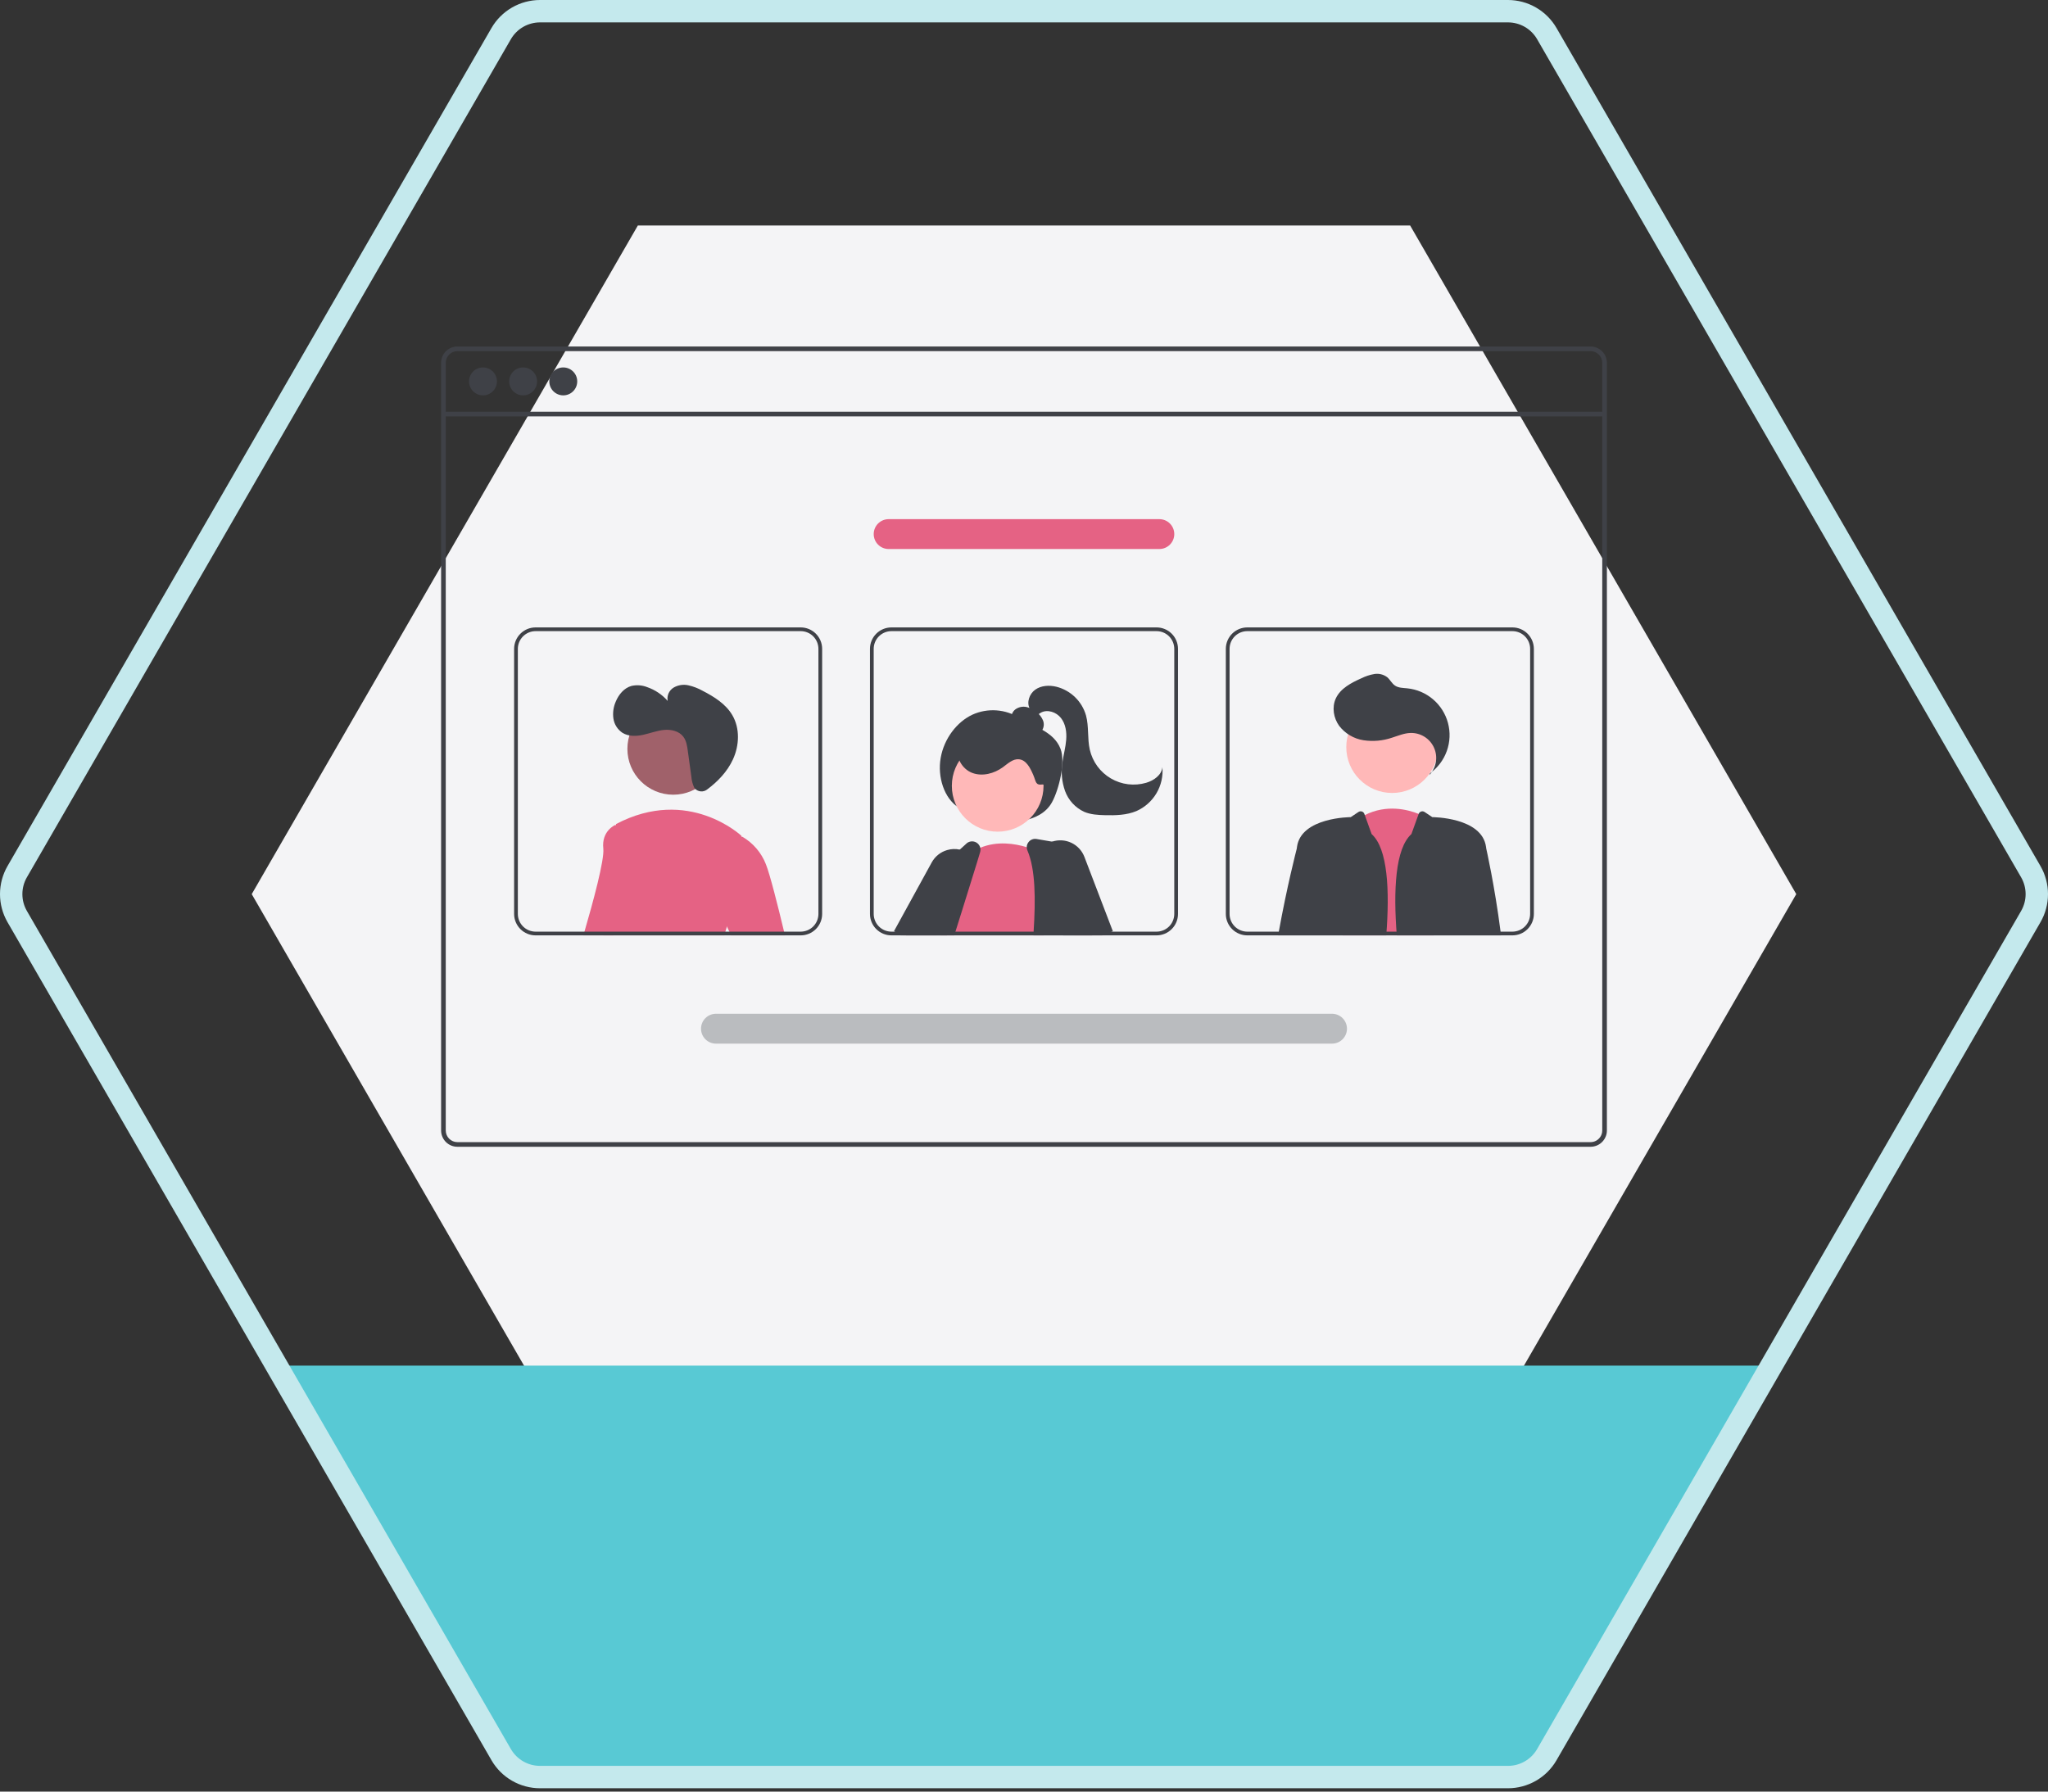 <svg width="200" height="175" viewBox="0 0 200 175" fill="none" xmlns="http://www.w3.org/2000/svg">
<rect x="0" y="0" width="200" height="175" fill="#333333" stroke="none"/>
<path d="M62.292 152.65H137.708L175.417 87.337L137.708 22.024H62.292L24.583 87.337L62.292 152.65Z" fill="#F4F4F6"/>
<path d="M26.787 133.39H173.845L149.791 173.845H50.295L26.787 133.39Z" fill="#58C9D4"/>
<path d="M147.268 174.674H52.732C51.773 174.673 50.831 174.419 50 173.94C49.169 173.46 48.479 172.771 47.998 171.941L0.73 90.07C0.252 89.238 0 88.296 0 87.337C0 86.377 0.252 85.435 0.73 84.603L47.998 2.733C48.479 1.903 49.169 1.214 50 0.734C50.831 0.255 51.773 0.002 52.732 0H147.268C148.227 0.002 149.169 0.255 150 0.734C150.831 1.214 151.521 1.903 152.002 2.733L199.27 84.603C199.748 85.435 200 86.377 200 87.337C200 88.296 199.748 89.238 199.27 90.07L152.002 171.941C151.521 172.771 150.831 173.46 150 173.94C149.169 174.419 148.227 174.673 147.268 174.674ZM52.732 2.187C52.157 2.188 51.591 2.34 51.093 2.627C50.594 2.915 50.18 3.329 49.891 3.827L2.624 85.697C2.337 86.195 2.186 86.761 2.186 87.337C2.186 87.912 2.337 88.478 2.624 88.977L49.891 170.847C50.18 171.345 50.594 171.759 51.093 172.047C51.591 172.335 52.157 172.486 52.732 172.487H147.268C147.843 172.487 148.408 172.335 148.907 172.047C149.405 171.759 149.82 171.345 150.108 170.847L197.376 88.977C197.663 88.478 197.814 87.912 197.814 87.337C197.814 86.761 197.663 86.195 197.376 85.697L150.108 3.827C149.82 3.329 149.405 2.915 148.907 2.627C148.409 2.34 147.843 2.188 147.268 2.187L52.732 2.187Z" fill="#C4E9ED"/>
<path d="M155.331 33.846H44.667C44.245 33.846 43.841 34.014 43.543 34.312C43.245 34.61 43.077 35.014 43.077 35.436V110.425C43.077 110.847 43.245 111.251 43.543 111.549C43.841 111.847 44.245 112.015 44.667 112.015H155.331C155.561 112.015 155.788 111.965 155.997 111.869C156.206 111.773 156.391 111.632 156.54 111.457C156.553 111.444 156.564 111.429 156.575 111.414C156.67 111.298 156.747 111.168 156.803 111.029C156.883 110.838 156.924 110.633 156.923 110.425V35.436C156.923 35.014 156.755 34.61 156.456 34.312C156.158 34.014 155.753 33.846 155.331 33.846V33.846ZM156.469 110.425C156.469 110.647 156.404 110.864 156.281 111.049C156.172 111.212 156.024 111.345 155.851 111.435C155.69 111.518 155.512 111.562 155.331 111.561H44.667C44.365 111.561 44.077 111.441 43.864 111.228C43.651 111.015 43.531 110.727 43.531 110.425V35.436C43.531 35.135 43.651 34.846 43.864 34.633C44.077 34.42 44.365 34.3 44.667 34.3H155.331C155.633 34.3 155.922 34.42 156.135 34.633C156.349 34.846 156.469 35.135 156.469 35.436V110.425Z" fill="#3F4147"/>
<path d="M156.695 40.218H43.303V40.672H156.695V40.218Z" fill="#3F4147"/>
<path d="M47.166 38.618C47.919 38.618 48.53 38.008 48.53 37.255C48.53 36.502 47.919 35.891 47.166 35.891C46.413 35.891 45.803 36.502 45.803 37.255C45.803 38.008 46.413 38.618 47.166 38.618Z" fill="#3F4147"/>
<path d="M51.086 38.618C51.839 38.618 52.45 38.008 52.45 37.255C52.45 36.502 51.839 35.891 51.086 35.891C50.333 35.891 49.723 36.502 49.723 37.255C49.723 38.008 50.333 38.618 51.086 38.618Z" fill="#3F4147"/>
<path d="M55.006 38.618C55.759 38.618 56.37 38.008 56.37 37.255C56.37 36.502 55.759 35.891 55.006 35.891C54.253 35.891 53.643 36.502 53.643 37.255C53.643 38.008 54.253 38.618 55.006 38.618Z" fill="#3F4147"/>
<path d="M93.574 78.854C92.21 77.966 91.532 75.904 91.866 74.017C92.2 72.13 93.459 70.505 94.967 69.805C95.701 69.474 96.505 69.331 97.308 69.388C98.111 69.445 98.887 69.701 99.566 70.132C100.949 70.978 102.906 71.441 103.563 73.133C104.067 74.433 103.427 77.074 102.748 78.337C102.161 79.429 101.045 79.928 99.996 80.145C98.837 80.382 97.639 80.367 96.486 80.1C95.333 79.834 94.25 79.324 93.311 78.603L93.574 78.854Z" fill="#3F4147"/>
<path d="M92.863 88.874L91.772 90.754L91.628 91.002L91.419 91.366H88.204L88.421 91.002L88.983 90.055L90.292 87.846L91.774 88.438L92.863 88.874Z" fill="#FFB8B8"/>
<path d="M87.964 91.366L87.377 91.002L87.304 90.956L90.988 84.242C91.147 83.951 91.361 83.695 91.62 83.487C91.878 83.28 92.174 83.126 92.493 83.034C92.894 82.915 93.319 82.899 93.729 82.989C93.967 83.039 94.197 83.125 94.41 83.244C94.498 83.292 94.583 83.346 94.664 83.405C94.975 83.623 95.231 83.912 95.411 84.247C95.626 84.639 95.731 85.082 95.718 85.529C95.704 85.976 95.572 86.411 95.335 86.79L93.915 89.06L92.7 91.002L92.472 91.366H87.964V91.366Z" fill="#3F4147"/>
<path d="M97.43 81.237C99.903 81.237 101.908 79.232 101.908 76.759C101.908 74.286 99.903 72.281 97.43 72.281C94.957 72.281 92.953 74.286 92.953 76.759C92.953 79.232 94.957 81.237 97.43 81.237Z" fill="#FFB8B8"/>
<path d="M101.925 91.366H91.86L91.906 91.237C91.88 91.159 91.856 91.08 91.834 91.002C91.811 90.92 91.791 90.836 91.772 90.754C91.609 89.991 91.609 89.201 91.774 88.438C92.33 85.707 94.549 83.489 94.549 83.489C94.587 83.459 94.626 83.432 94.664 83.405C94.994 83.163 95.352 82.962 95.731 82.807C97.379 82.123 99.107 82.398 100.268 82.752C100.673 82.874 101.068 83.025 101.451 83.202C101.586 83.266 101.659 83.306 101.659 83.306L101.774 86.808L101.913 91.002L101.925 91.366Z" fill="#E56284"/>
<path d="M106.582 91.002L105.812 87.089L105.036 83.144C105.003 82.981 104.922 82.832 104.804 82.716C104.685 82.599 104.534 82.522 104.37 82.493L102.744 82.212L101.231 81.952C101.085 81.925 100.935 81.939 100.796 81.993C100.657 82.046 100.536 82.135 100.445 82.252C100.331 82.394 100.269 82.57 100.268 82.752C100.268 82.864 100.291 82.975 100.336 83.078C101.125 84.92 101.14 87.835 100.939 91.002C100.93 91.122 100.923 91.244 100.914 91.366H106.655L106.582 91.002Z" fill="#3F4147"/>
<path d="M95.73 82.807C95.697 82.674 95.631 82.552 95.538 82.451C95.446 82.35 95.33 82.274 95.201 82.229C95.071 82.184 94.933 82.172 94.798 82.194C94.663 82.216 94.535 82.271 94.427 82.355L93.729 82.989L90.87 85.593C90.781 85.672 90.711 85.772 90.666 85.882C90.343 86.653 89.714 88.176 88.983 90.055C88.864 90.362 88.742 90.677 88.617 91.002C88.573 91.122 88.525 91.244 88.478 91.366H93.189C93.227 91.244 93.266 91.122 93.304 91.002C93.513 90.34 93.718 89.691 93.915 89.06C94.491 87.228 95.01 85.563 95.411 84.247C95.523 83.882 95.624 83.546 95.716 83.237C95.759 83.097 95.764 82.949 95.73 82.807V82.807Z" fill="#3F4147"/>
<path d="M107.639 91.366H107.944L107.902 91.264L107.79 91.002L106.075 86.931L105.812 87.089L103.705 88.364L104.786 91.002L104.935 91.366H106.655H107.639Z" fill="#FFB8B8"/>
<path d="M105.9 83.702C105.668 83.094 105.21 82.6 104.622 82.322C104.033 82.045 103.361 82.005 102.744 82.212C102.665 82.239 102.588 82.269 102.512 82.303C102.081 82.496 101.712 82.808 101.451 83.202C101.345 83.36 101.257 83.529 101.191 83.707C101.072 84.016 101.016 84.346 101.026 84.677C101.036 85.007 101.111 85.333 101.247 85.634L101.774 86.808L103.659 91.002L103.823 91.366H107.639L107.902 91.264L108.584 91.002L108.678 90.965L105.9 83.702Z" fill="#3F4147"/>
<path d="M100.947 71.617C101.103 71.663 101.27 71.657 101.423 71.6C101.575 71.542 101.704 71.435 101.79 71.297C101.871 71.156 101.919 70.998 101.93 70.835C101.94 70.672 101.914 70.51 101.852 70.359C101.724 70.058 101.524 69.794 101.269 69.591C100.979 69.328 100.626 69.146 100.245 69.06C100.054 69.019 99.857 69.02 99.667 69.062C99.476 69.104 99.297 69.186 99.141 69.303C98.988 69.424 98.875 69.588 98.816 69.774C98.756 69.96 98.754 70.159 98.808 70.346C98.924 70.683 99.238 70.908 99.552 71.076C100.174 71.408 100.861 71.603 101.564 71.648L100.947 71.617Z" fill="#3F4147"/>
<path d="M101.818 76.626C101.098 76.725 101.191 76.358 100.903 75.691C100.614 75.024 100.228 74.232 99.505 74.165C98.912 74.109 98.423 74.584 97.943 74.936C97.087 75.563 95.933 75.87 94.94 75.494C93.948 75.117 93.258 73.934 93.635 72.942C93.752 72.668 93.924 72.421 94.141 72.216C94.357 72.011 94.614 71.853 94.894 71.752C95.456 71.552 96.053 71.469 96.648 71.508C97.972 71.55 99.27 71.883 100.452 72.482C101.267 72.896 102.061 73.489 102.37 74.349C102.68 75.21 102.883 76.419 101.999 76.652L101.818 76.626Z" fill="#3F4147"/>
<path d="M100.579 69.249C100.223 68.63 100.517 67.78 101.099 67.366C101.682 66.952 102.463 66.912 103.157 67.078C103.844 67.251 104.474 67.602 104.983 68.095C105.492 68.588 105.862 69.206 106.056 69.887C106.351 70.971 106.176 72.134 106.425 73.228C106.559 73.812 106.81 74.362 107.163 74.845C107.517 75.327 107.966 75.733 108.482 76.035C108.998 76.338 109.571 76.532 110.165 76.605C110.759 76.678 111.361 76.629 111.935 76.46C112.683 76.24 113.443 75.707 113.517 74.931C113.594 75.822 113.391 76.715 112.936 77.484C112.48 78.254 111.796 78.862 110.978 79.224C110.014 79.626 108.939 79.652 107.896 79.625C107.215 79.608 106.52 79.567 105.892 79.304C105.458 79.106 105.068 78.823 104.744 78.472C104.421 78.122 104.171 77.71 104.008 77.261C103.689 76.359 103.603 75.391 103.758 74.447C103.86 73.713 104.065 72.993 104.122 72.253C104.179 71.514 104.07 70.725 103.615 70.14C103.159 69.555 102.288 69.256 101.64 69.616C101.38 69.761 101.17 69.998 100.887 70.091C100.604 70.185 100.203 70.021 100.228 69.724L100.579 69.249Z" fill="#3F4147"/>
<path d="M131.136 91.366L131.17 91.002L132.199 80.303C132.536 80.04 132.898 79.809 133.28 79.616C135.397 78.55 137.438 79.06 138.543 79.501C138.836 79.616 139.119 79.754 139.389 79.915L139.991 91.002L140.011 91.366H131.136Z" fill="#E56284"/>
<path d="M135.951 77.456C138.424 77.456 140.429 75.451 140.429 72.978C140.429 70.505 138.424 68.501 135.951 68.501C133.478 68.501 131.473 70.505 131.473 72.978C131.473 75.451 133.478 77.456 135.951 77.456Z" fill="#FFB8B8"/>
<path d="M139.584 75.709C139.917 75.358 140.138 74.916 140.219 74.439C140.3 73.963 140.238 73.473 140.039 73.031C139.841 72.591 139.516 72.218 139.106 71.963C138.695 71.707 138.218 71.579 137.735 71.595C137.116 71.616 136.532 71.869 135.941 72.055C135.046 72.36 134.09 72.446 133.155 72.306C132.213 72.16 131.364 71.658 130.782 70.905C130.228 70.143 130.055 69.087 130.446 68.231C130.898 67.242 131.953 66.697 132.946 66.254C133.347 66.054 133.774 65.913 134.216 65.837C134.437 65.801 134.663 65.81 134.88 65.865C135.098 65.92 135.301 66.019 135.478 66.156C135.757 66.396 135.921 66.756 136.225 66.964C136.566 67.198 137.01 67.192 137.423 67.234C138.351 67.327 139.229 67.7 139.94 68.304C140.651 68.908 141.162 69.715 141.403 70.616C141.645 71.517 141.606 72.471 141.293 73.35C140.979 74.229 140.406 74.991 139.648 75.536L139.584 75.709Z" fill="#3F4147"/>
<path d="M133.947 81.469L133.28 79.616L133.238 79.501C133.218 79.446 133.187 79.396 133.145 79.356C133.103 79.315 133.053 79.285 132.997 79.266C132.942 79.248 132.883 79.243 132.826 79.251C132.768 79.259 132.713 79.279 132.665 79.312L131.907 79.817C131.907 79.817 127.048 79.817 126.658 82.732C126.653 82.778 126.645 82.829 126.64 82.883C126.64 82.886 126.639 82.888 126.638 82.891C126.589 83.082 125.672 86.626 124.884 91.002C124.862 91.122 124.841 91.244 124.819 91.366H135.377V91.366C135.72 86.971 135.528 82.884 133.947 81.469Z" fill="#3F4147"/>
<path d="M146.541 91.002C145.965 86.513 145.141 82.883 145.141 82.883C145.134 82.829 145.127 82.778 145.121 82.732C144.733 79.817 139.874 79.817 139.874 79.817L139.117 79.312C139.069 79.28 139.013 79.259 138.956 79.251C138.898 79.243 138.839 79.249 138.784 79.267C138.729 79.285 138.678 79.316 138.637 79.356C138.595 79.397 138.563 79.447 138.543 79.501L137.834 81.469C136.253 82.884 136.061 86.971 136.405 91.366L136.405 91.366H146.587C146.572 91.244 146.556 91.122 146.541 91.002Z" fill="#3F4147"/>
<path d="M61.021 80.781L59.938 91.002L59.9 91.366H56.97C57.005 91.248 57.04 91.126 57.076 91.002C57.907 88.15 59.04 83.988 58.917 82.885C58.726 81.164 60.066 80.59 60.066 80.59L60.15 80.606L61.021 80.781Z" fill="#E56284"/>
<path d="M65.746 77.626C68.219 77.626 70.224 75.622 70.224 73.149C70.224 70.676 68.219 68.671 65.746 68.671C63.273 68.671 61.269 70.676 61.269 73.149C61.269 75.622 63.273 77.626 65.746 77.626Z" fill="#A0616A"/>
<path d="M71.543 89.197C71.317 89.613 71.132 90.05 70.99 90.502C70.938 90.663 70.886 90.83 70.839 91.002C70.804 91.12 70.773 91.242 70.742 91.366H58.932C58.949 91.246 58.963 91.124 58.98 91.002C59.583 86.234 60.072 81.395 60.15 80.606C60.157 80.531 60.161 80.493 60.161 80.493C67.238 76.763 72.403 81.642 72.403 81.642C72.403 81.642 72.411 81.676 72.421 81.744C72.535 82.426 73.111 86.407 71.543 89.197Z" fill="#E56284"/>
<path d="M70.99 90.502L70.203 88.814L70.394 82.119L72.422 81.744L72.493 81.731C73.541 82.34 74.352 83.286 74.793 84.415C75.187 85.399 75.936 88.36 76.569 91.002C76.598 91.124 76.627 91.246 76.657 91.366H71.393L71.224 91.002L70.99 90.502Z" fill="#E56284"/>
<path d="M78.194 61.285H52.301C51.746 61.285 51.214 61.506 50.821 61.899C50.428 62.291 50.207 62.824 50.206 63.379V89.272C50.207 89.827 50.428 90.359 50.821 90.752C51.214 91.145 51.746 91.366 52.301 91.366H78.194C78.749 91.366 79.282 91.145 79.674 90.752C80.067 90.36 80.288 89.827 80.288 89.272V63.379C80.288 62.824 80.067 62.291 79.674 61.898C79.282 61.506 78.749 61.285 78.194 61.285ZM79.924 89.272C79.923 89.73 79.741 90.17 79.417 90.495C79.092 90.819 78.652 91.001 78.194 91.002H52.301C51.843 91.001 51.403 90.819 51.079 90.494C50.754 90.17 50.572 89.73 50.571 89.272V63.379C50.572 62.921 50.754 62.481 51.079 62.157C51.403 61.832 51.843 61.65 52.301 61.649H78.194C78.652 61.65 79.092 61.832 79.417 62.156C79.741 62.481 79.923 62.92 79.924 63.379V89.272ZM59.938 91.002L59.9 91.366H70.742C70.773 91.242 70.804 91.12 70.839 91.002H59.938Z" fill="#3F4147"/>
<path d="M112.945 61.285H87.052C86.497 61.285 85.965 61.506 85.572 61.899C85.179 62.291 84.958 62.824 84.957 63.379V89.272C84.958 89.827 85.179 90.359 85.572 90.752C85.965 91.145 86.497 91.366 87.052 91.366H112.945C113.5 91.366 114.033 91.145 114.425 90.752C114.818 90.36 115.039 89.827 115.039 89.272V63.379C115.039 62.824 114.818 62.291 114.425 61.898C114.033 61.506 113.5 61.285 112.945 61.285V61.285ZM114.675 89.272C114.674 89.73 114.492 90.17 114.168 90.495C113.843 90.819 113.403 91.001 112.945 91.002H87.052C86.594 91.001 86.154 90.819 85.83 90.494C85.505 90.17 85.323 89.73 85.322 89.272V63.379C85.323 62.921 85.505 62.481 85.83 62.157C86.154 61.832 86.594 61.65 87.052 61.649H112.945C113.403 61.65 113.843 61.832 114.168 62.156C114.492 62.481 114.674 62.92 114.675 63.379V89.272ZM91.834 91.002C91.856 91.08 91.88 91.159 91.906 91.237L91.86 91.366H100.914C100.923 91.244 100.93 91.122 100.939 91.002H91.834Z" fill="#3F4147"/>
<path d="M147.697 61.285H121.805C121.25 61.285 120.717 61.506 120.324 61.898C119.931 62.291 119.711 62.824 119.71 63.379V89.272C119.711 89.827 119.931 90.36 120.324 90.752C120.717 91.145 121.25 91.366 121.805 91.366H147.697C148.253 91.366 148.785 91.145 149.178 90.752C149.57 90.359 149.791 89.827 149.792 89.272V63.379C149.791 62.824 149.57 62.291 149.178 61.899C148.785 61.506 148.253 61.285 147.697 61.285ZM149.427 89.272C149.427 89.73 149.244 90.17 148.92 90.494C148.596 90.819 148.156 91.001 147.697 91.002H121.805C121.346 91.001 120.906 90.819 120.582 90.495C120.258 90.17 120.075 89.73 120.075 89.272V63.379C120.075 62.92 120.258 62.481 120.582 62.156C120.906 61.832 121.346 61.65 121.805 61.649H147.697C148.156 61.65 148.596 61.832 148.92 62.157C149.244 62.481 149.427 62.921 149.427 63.379V89.272ZM135.404 91.002C135.395 91.122 135.386 91.244 135.376 91.366H143.232C143.247 91.246 143.263 91.124 143.278 91.002H135.404Z" fill="#3F4147"/>
<path d="M130.081 101.941H69.917C69.531 101.941 69.16 101.787 68.886 101.513C68.613 101.24 68.459 100.869 68.459 100.482C68.459 100.095 68.613 99.724 68.886 99.451C69.16 99.177 69.531 99.023 69.917 99.023H130.081C130.468 99.023 130.839 99.177 131.112 99.451C131.386 99.724 131.54 100.095 131.54 100.482C131.54 100.869 131.386 101.24 131.112 101.513C130.839 101.787 130.468 101.941 130.081 101.941Z" fill="#BABCBF"/>
<path d="M113.217 53.627H86.781C86.395 53.627 86.024 53.474 85.75 53.2C85.477 52.926 85.323 52.556 85.323 52.169C85.323 51.782 85.477 51.411 85.75 51.137C86.024 50.864 86.395 50.71 86.781 50.71H113.217C113.604 50.71 113.975 50.864 114.248 51.137C114.522 51.411 114.676 51.782 114.676 52.169C114.676 52.556 114.522 52.926 114.248 53.2C113.975 53.474 113.604 53.627 113.217 53.627Z" fill="#E56284"/>
<path d="M67.888 77.05C68.04 77.2 68.24 77.289 68.453 77.303C68.665 77.317 68.876 77.253 69.045 77.124C70.1 76.342 71.027 75.368 71.575 74.18C72.204 72.819 72.274 71.149 71.516 69.856C70.876 68.762 69.745 68.057 68.618 67.477C68.18 67.23 67.709 67.049 67.219 66.938C66.724 66.829 66.205 66.912 65.769 67.172C65.556 67.306 65.388 67.501 65.287 67.731C65.186 67.962 65.157 68.217 65.204 68.465C64.663 67.847 63.969 67.382 63.193 67.115C62.704 66.923 62.168 66.884 61.657 67.003C60.942 67.206 60.419 67.841 60.134 68.528C59.903 69.05 59.823 69.626 59.904 70.191C59.946 70.473 60.047 70.742 60.2 70.981C60.353 71.221 60.555 71.426 60.792 71.583C61.383 71.949 62.137 71.923 62.816 71.773C63.495 71.624 64.153 71.364 64.845 71.298C65.537 71.232 66.308 71.405 66.729 71.958C67.026 72.348 67.102 72.857 67.168 73.342L67.515 75.865C67.543 76.23 67.636 76.587 67.79 76.919C67.817 76.967 67.85 77.011 67.888 77.05Z" fill="#3F4147"/>
</svg>
